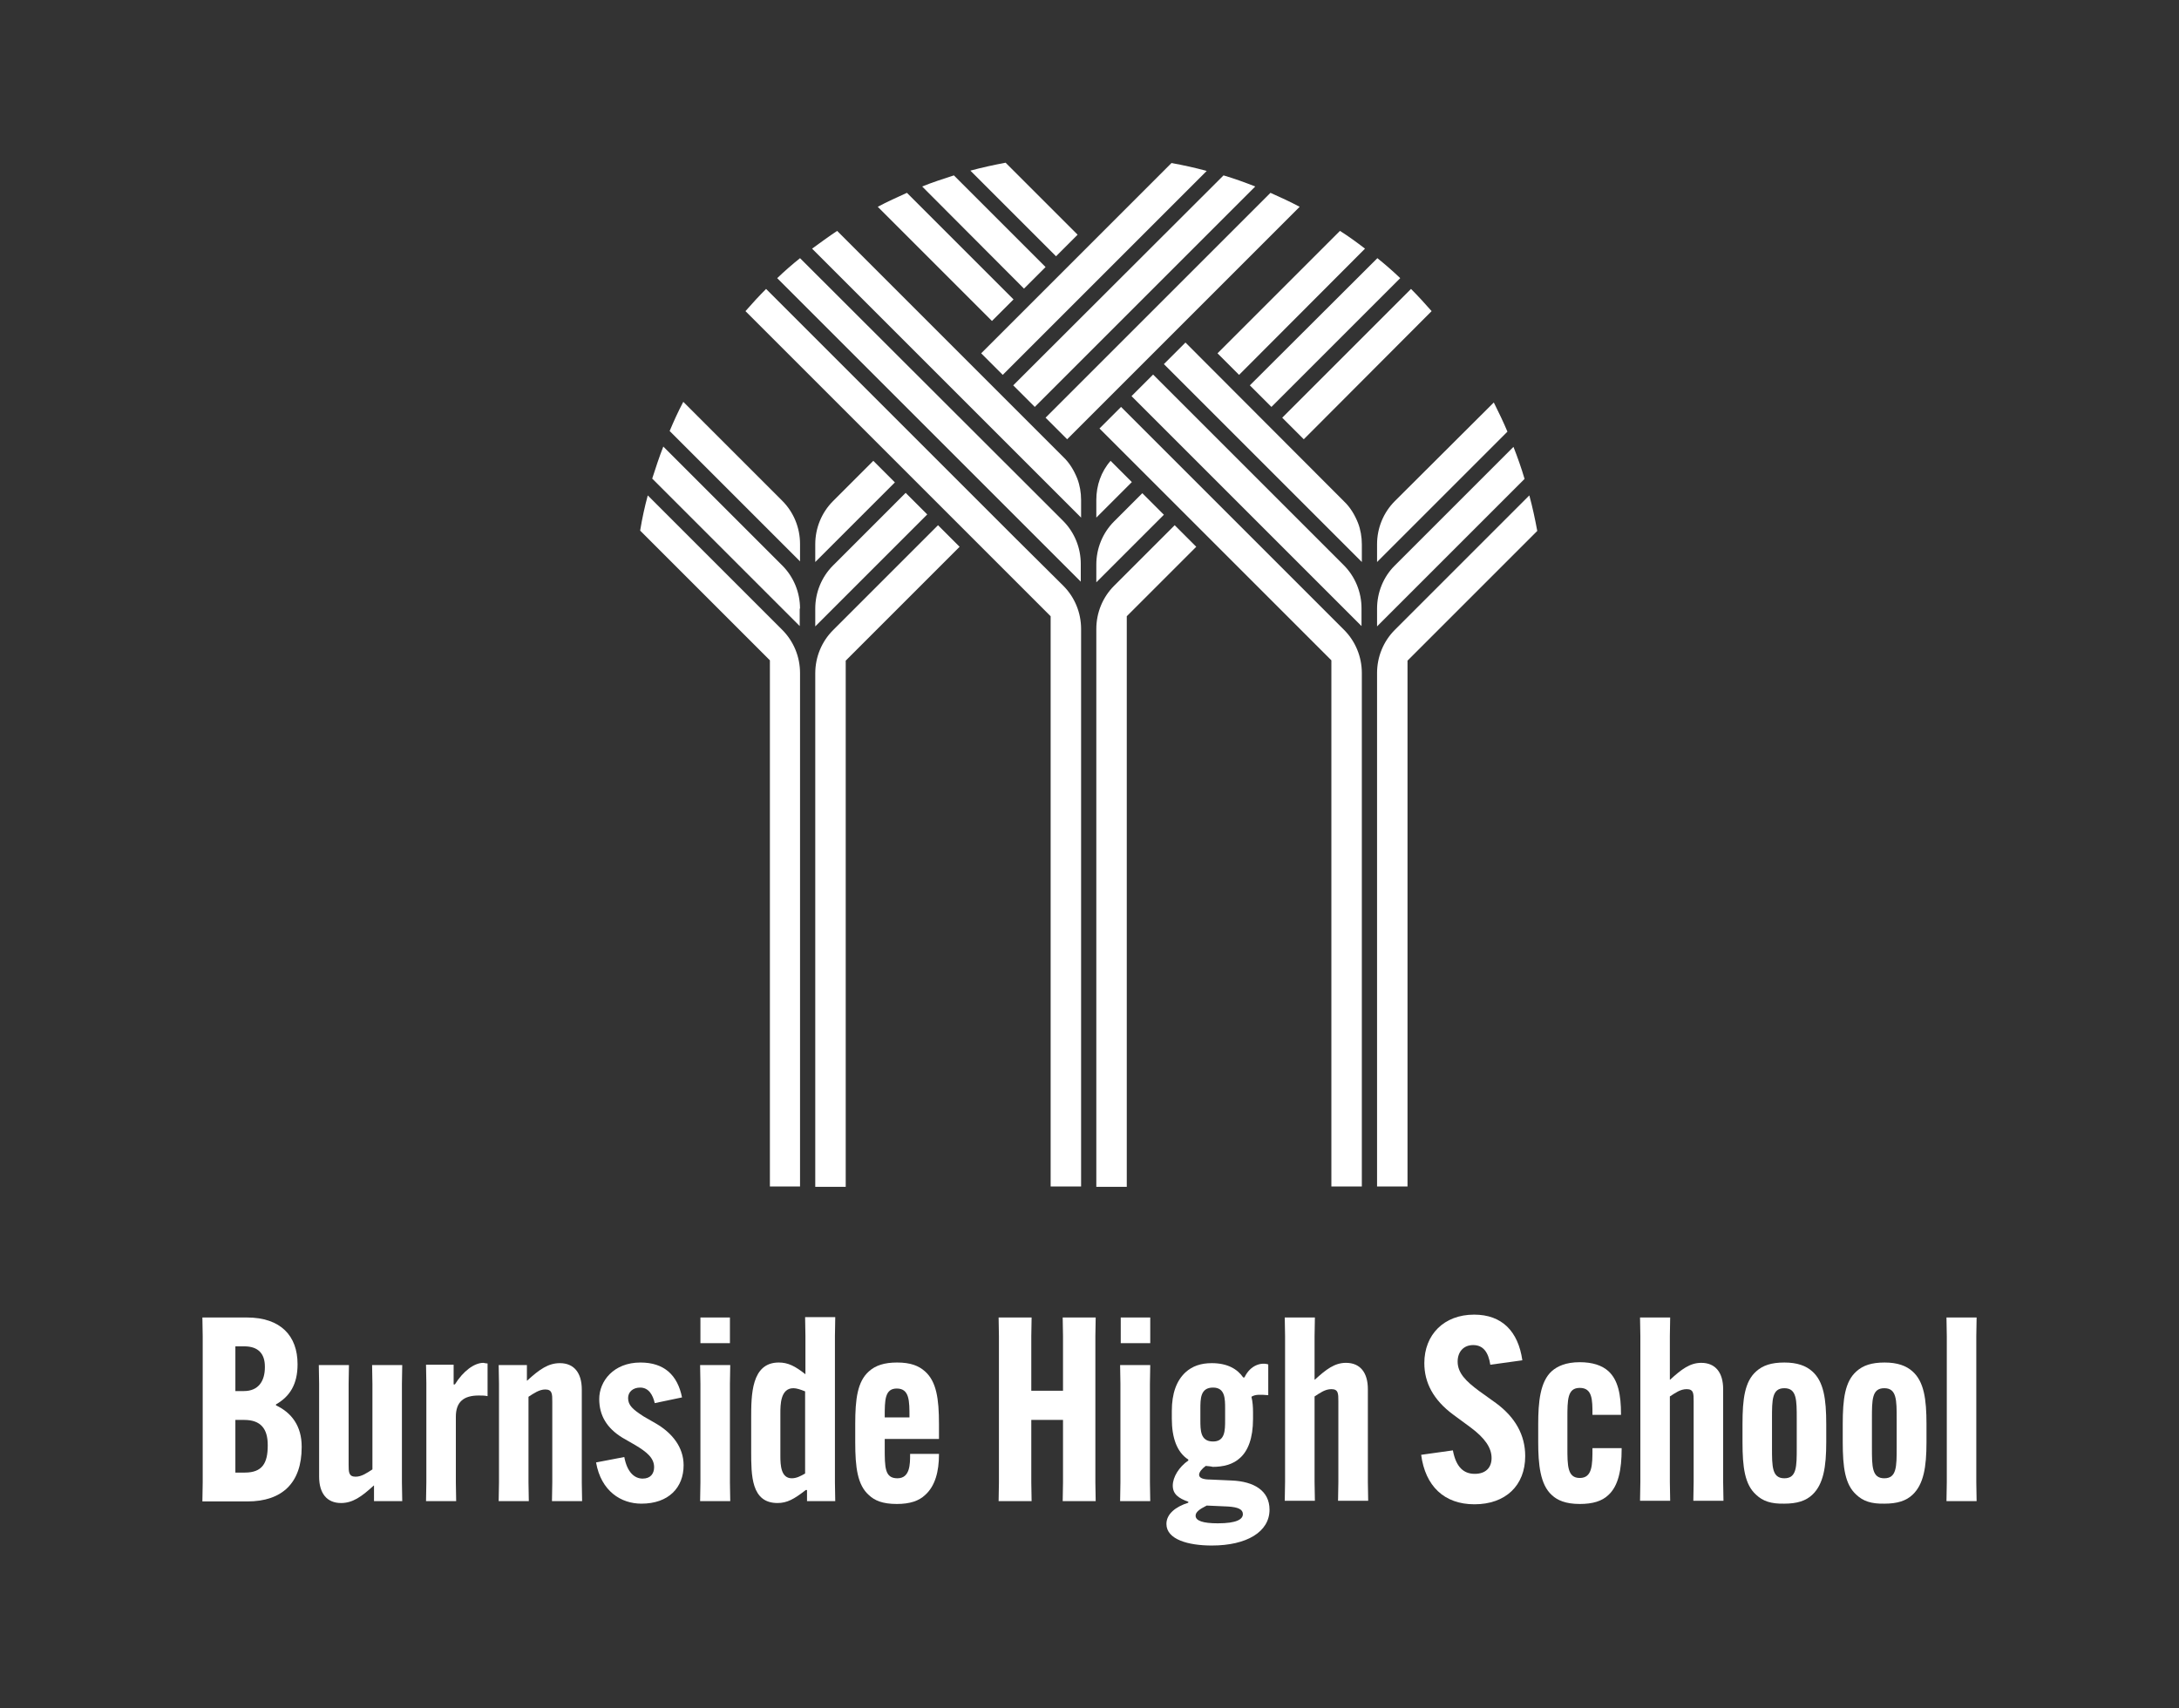<?xml version="1.0" encoding="utf-8"?>
<!-- Generator: Adobe Illustrator 28.1.0, SVG Export Plug-In . SVG Version: 6.00 Build 0)  -->
<svg version="1.1" id="Layer_1" xmlns="http://www.w3.org/2000/svg" xmlns:xlink="http://www.w3.org/1999/xlink" x="0px" y="0px"
	 viewBox="0 0 686.9 538.6" style="enable-background:new 0 0 686.9 538.6;" xml:space="preserve">
<rect x="0" y="0" width="686.9" height="538.6" fill="#333333" stroke="none"/>
<style type="text/css">
	.st0{fill:#FFFFFF;}
	.st1{fill:#004E42;}
</style>
<g>
	<g>
		<g>
			<path class="st0" d="M252.2,374.1V212.2c0-5.1-2-10-5.6-13.6l-42.4-42.4c-1,3.7-1.8,7.4-2.4,11.1l40.9,40.9v165.9H252.2z"/>
			<path class="st0" d="M262.6,178.3c-3.6,3.6-5.6,8.5-5.6,13.6v5.6l35.3-35.3l-6.8-6.8L262.6,178.3z"/>
			<path class="st0" d="M252.2,191.9c0-5.1-2-10-5.6-13.6l-37.5-37.5c-1.3,3.3-2.4,6.7-3.5,10.1l46.5,46.5V191.9z"/>
			<path class="st0" d="M262.6,158c-3.6,3.6-5.6,8.5-5.6,13.6v5.6l25.1-25.1l-6.8-6.8L262.6,158z"/>
			<path class="st0" d="M252.2,171.5c0-5.1-2-10-5.6-13.6l-31.2-31.2c-1.6,3-3,6.1-4.3,9.2l41.1,41.1V171.5z"/>
			<path class="st0" d="M262.6,198.7c-3.6,3.6-5.6,8.5-5.6,13.6v161.9h9.6V208.3l35.9-35.9l-6.8-6.8L262.6,198.7z"/>
			<path class="st0" d="M263.9,72.8c-2.7,1.8-5.3,3.7-7.9,5.6l78,78l6.8,6.8v-5.6c0-2.3-0.4-4.6-1.2-6.7c-1-2.5-2.4-4.9-4.4-6.8
				L263.9,72.8z M326.2,135.1l6.8,6.8L326.2,135.1z"/>
			<path class="st0" d="M241.5,91.1c-2.3,2.3-4.4,4.6-6.5,7l78.7,78.7l17.5,17.5v179.8h9.6V198.3c0-5.1-2-10-5.6-13.6L320.4,170
				L241.5,91.1z"/>
			<path class="st0" d="M351.2,164.4c-3.6,3.6-5.6,8.5-5.6,13.6v5.6l21.3-21.3l-6.8-6.8L351.2,164.4z"/>
			<path class="st0" d="M441.4,87.7c-2.3-2.2-4.7-4.3-7.2-6.3L394,121.5l6.8,6.8L441.4,87.7z"/>
			<path class="st0" d="M252.2,81.4c-2.5,2-4.9,4.1-7.2,6.3l78.8,78.8l16.9,16.9v-5.6c0-5.1-2-10-5.6-13.6l-4.6-4.6L252.2,81.4z"/>
			<path class="st0" d="M345.6,157.6v5.6l11.2-11.2l-6.7-6.7C347.1,148.7,345.6,153.1,345.6,157.6z"/>
			<path class="st0" d="M430.3,78.4c-2.6-2-5.2-3.9-7.9-5.6l-38.6,38.6l6.8,6.8L430.3,78.4z"/>
			<path class="st0" d="M451.3,98.1c-2.1-2.4-4.3-4.8-6.5-7l-40.6,40.6l6.8,6.8L451.3,98.1z"/>
			<path class="st0" d="M351.2,184.7c-3.6,3.6-5.6,8.5-5.6,13.6v175.9h9.6V194.3v0l21.9-21.9l-6.8-6.8L351.2,184.7z"/>
			<path class="st0" d="M317,51.3c-3.7,0.7-7.4,1.5-11.1,2.5l27,27l6.8-6.8L317,51.3z"/>
			<path class="st0" d="M373.7,108l-6.8,6.8l55.6,55.6l6.8,6.8v-5.6c0-2.3-0.4-4.6-1.2-6.7c-1-2.5-2.4-4.9-4.4-6.8L373.7,108z"/>
			<path class="st0" d="M285.9,60.8c-3.1,1.4-6.2,2.8-9.2,4.4l36,36l6.8-6.8L285.9,60.8z"/>
			<path class="st0" d="M419.7,374.1h9.6V212.2c0-5.1-2-10-5.6-13.6L409,183.9l-55.6-55.6l-6.8,6.8l55.6,55.6l17.5,17.5V374.1z"/>
			<path class="st0" d="M434.1,191.9v5.6l46.5-46.5c-1-3.4-2.2-6.8-3.5-10.1l-37.5,37.5C436.1,181.9,434.1,186.8,434.1,191.9z"/>
			<path class="st0" d="M300.7,55.3c-3.4,1.1-6.8,2.2-10,3.5L322.8,91l6.8-6.8L300.7,55.3z"/>
			<path class="st0" d="M363.5,118.1l-6.8,6.8l55.6,55.6l16.9,16.9v-5.6c0-5.1-2-10-5.6-13.6l-4.6-4.6L363.5,118.1z"/>
			<path class="st0" d="M439.7,158c-3.6,3.6-5.6,8.5-5.6,13.6v5.6l41.1-41.1c-1.3-3.1-2.8-6.2-4.3-9.2L439.7,158z"/>
			<path class="st0" d="M482.1,156.2l-42.4,42.4c-3.6,3.6-5.6,8.5-5.6,13.6v161.9h9.6V208.3l40.9-40.9
				C483.9,163.6,483.1,159.9,482.1,156.2z"/>
			<path class="st0" d="M329.6,131.7l6.8,6.8l73.3-73.3c-3-1.6-6.1-3-9.2-4.4L329.6,131.7z"/>
			<line class="st0" x1="326.2" y1="135.1" x2="333" y2="141.9"/>
			<path class="st0" d="M319.4,121.5l6.8,6.8l69.5-69.5c-3.3-1.3-6.6-2.5-10-3.5L319.4,121.5z"/>
			<path class="st0" d="M309.3,111.4l6.8,6.8l64.3-64.3c-3.6-1-7.3-1.8-11.1-2.5L309.3,111.4z"/>
		</g>
	</g>
	<path class="st0" d="M63.8,473.3l0.1-5.9v-46.1l-0.1-5.9h14c10.7,0,16,5.8,16,14.7v0.1c0,6.2-2.4,10.1-6.8,12.6v0.3
		c4.9,2.3,8.1,6.5,8.1,13v0.2c0,11.2-6.1,17.1-17.1,17.1H63.8z M74.2,438.6h2.7c4.6,0,6.6-3.2,6.6-7.5v-0.2c0-4.1-2.1-6.4-6.5-6.4
		h-2.8V438.6z M77.2,464.3c5.5,0,7.2-3,7.2-8.5v-0.2c0-5.1-2.2-7.9-7.4-7.9h-2.8v16.6H77.2z"/>
	<path class="st0" d="M109.9,461.8c0,2.3,0,3.8,2.2,3.8c1.9,0,3.6-1.2,5.3-2.3v-27l-0.1-5.9h9.5l-0.1,5.9v31.1l0.1,5.9h-8.9v-4.9
		h-0.1c-3.9,3.6-6.7,5.5-10.3,5.5c-4.4,0-6.9-3-6.9-8.3v-29.3l-0.1-5.9h9.5l-0.1,5.9V461.8z"/>
	<path class="st0" d="M153.7,429.9v10.3c-0.9-0.2-1.9-0.2-2.8-0.2c-4.6,0-7.2,1.9-7.2,6.7v20.7l0.1,5.9h-9.5l0.1-5.9v-31.3l-0.1-5.8
		h8.7v6.2h0.4c2.6-4.2,6.1-6.8,9-6.8C152.9,429.8,153.3,429.9,153.7,429.9z"/>
	<path class="st0" d="M174.1,441.9c0-2.3,0-3.8-2.2-3.8c-1.9,0-3.6,1.2-5.3,2.3v27l0.1,5.9h-9.5l0.1-5.9v-31.1l-0.1-5.9h8.9v4.9h0.1
		c3.9-3.6,6.7-5.5,10.3-5.5c4.4,0,6.9,3,6.9,8.3v29.3l0.1,5.9H174l0.1-5.9V441.9z"/>
	<path class="st0" d="M196.8,459.4c0.9,4.8,3.2,6.8,5.8,6.8c2.5,0,3.6-1.6,3.6-3.6c0-2.9-2.3-4.8-6-7l-4-2.3c-4.9-3-7.3-7-7.3-12.2
		c0-5.6,4.5-11.5,13-11.5c7.5,0,11.7,4,13.1,11l-8.6,1.8c-0.6-2.6-1.9-4.9-4.6-4.9c-2.3,0-3.8,1.4-3.8,3.3c0,2.3,1.5,3.6,4.9,5.8
		l4,2.3c4.9,2.9,8.6,7.3,8.6,13.1c0,7-4.7,12.1-13.3,12.1c-6.4,0-12.7-3.9-14.3-13L196.8,459.4z"/>
	<path class="st0" d="M230.2,430.4l-0.1,5.9v31.1l0.1,5.9h-9.5l0.1-5.9v-31.1l-0.1-5.9H230.2z M220.8,415.4h9.3v8.1h-9.3V415.4z"/>
	<path class="st0" d="M263.3,415.4l-0.1,5.9v46.1l0.1,5.9h-8.9v-3.5h-0.4c-3.7,2.9-5.9,4.1-8.9,4.1c-8.3,0-8.3-8.7-8.3-16.3v-10.4
		c0-7.3,0-17.6,8.7-17.6c2.9,0,5.1,1.1,8.4,3.7v-12.1l-0.1-5.9H263.3z M246,445.6v13.5c0,2.9,0.2,7,3.6,7c1.5,0,2.8-0.7,4.2-1.5
		v-25.9c-1.5-0.6-2.7-1-3.7-1C246,437.7,246,443,246,445.6z"/>
	<path class="st0" d="M278.9,453.7v2.8c0,6.2,0,9.6,4,9.6c4,0,4-4.5,4-7.5v-0.2h9.1v0.2c0,5.3-1.2,10-4.4,12.8
		c-1.9,1.8-4.7,2.8-8.9,2.8c-4.5,0-7-1.1-8.8-2.8c-3.6-3.2-4.3-8.7-4.3-16.7V449c0-7.9,0.7-13.4,4.3-16.6c2.1-1.9,4.9-2.8,8.9-2.8
		c4.2,0,6.8,1,8.8,2.8c3.6,3.2,4.4,8.6,4.4,16.6v4.7H278.9z M278.9,446.9h7.8v-0.2c0-5,0-8.9-4-8.9c-3.8,0-3.8,3.7-3.8,8.9V446.9z"
		/>
	<path class="st0" d="M345.4,415.4l-0.1,5.9v46.1l0.1,5.9H335l0.1-5.9v-19.7h-10v19.7l0.1,5.9h-10.4l0.1-5.9v-46.1l-0.1-5.9h10.4
		l-0.1,5.9v17.2h10v-17.2l-0.1-5.9H345.4z"/>
	<path class="st0" d="M362.6,430.4l-0.1,5.9v31.1l0.1,5.9h-9.5l0.1-5.9v-31.1l-0.1-5.9H362.6z M353.3,415.4h9.3v8.1h-9.3V415.4z"/>
	<path class="st0" d="M380.1,462.2c-1.1,0.8-2.1,1.9-2.1,2.8c0,1.1,1.5,1.5,3.6,1.5l6.7,0.3c7,0.3,11.9,3.2,11.9,9.2
		c0,7-7.2,11.3-18.2,11.3c-7.4,0-14.3-1.9-14.3-6.8c0-3.1,2.8-5.4,6.9-6.7v-0.3c-3.1-1.1-4.9-2.4-4.9-5.1s2-5.9,4.9-7.9v-0.3
		c-3.6-2.3-5.2-6.9-5.2-12.9v-2.4c0-5.6,1.5-9.6,4.3-12.2c2.2-2,4.9-2.9,8.3-2.9c5,0,8.1,1.9,9.9,4.5h0.4c1.9-4,5.4-4.8,7.5-4.1v9.7
		c-2.4-0.2-4.1-0.3-5.3,0.5c0.4,1.6,0.5,3.3,0.5,4.9v2.1c0,6.1-1.6,10-4,12.2c-2.3,2.2-5.5,2.9-8.7,2.9
		C381.6,462.3,380.8,462.3,380.1,462.2z M387.1,475l-6.7-0.3c-2.4,1.2-3.5,2.1-3.5,3.2c0,1.6,2.3,2.4,7,2.4c6,0,7.9-1.3,7.9-2.9
		C391.8,475.9,390.3,475.2,387.1,475z M378.4,447.7c0,3.3,0,6.8,4,6.8c3.8,0,3.8-3.5,3.8-6.8v-3.5c0-3.2,0-6.7-3.8-6.7
		c-4,0-4,3.5-4,6.8V447.7z"/>
	<path class="st0" d="M405,415.4h9.5l-0.1,5.9V435h0.1c3.5-3.2,6.2-5.3,9.8-5.3c4.5,0,6.9,3.1,6.9,8.3v29.3l0.1,5.9h-9.5l0.1-5.9
		v-25.5c0-2.4,0-3.8-2.2-3.8c-2,0-3.6,1.2-5.3,2.3v27l0.1,5.9H405l0.1-5.9v-46.1L405,415.4z"/>
	<path class="st0" d="M458,457.3c1,5.3,3.4,7.4,6.9,7.4c3.5,0,5.3-2,5.3-5c0-3.2-2.1-6.3-6.7-9.7l-5.3-3.9
		c-6.4-4.7-9.2-10.2-9.2-16.3c0-9,6.2-15.3,15.7-15.3c8.8,0,13.9,5.3,15.2,14.4l-10.1,1.4c-0.6-3.9-2.2-6.2-5.4-6.2
		c-3.1,0-4.9,2.2-4.9,5.2c0,3.6,2.6,6.2,6.8,9.3l5.3,3.8c6.1,4.5,9.2,10.1,9.2,16.7c0,9.3-6.2,15.2-16,15.2
		c-9.6,0-15.5-5.8-16.8-15.6L458,457.3z"/>
	<path class="st0" d="M511.2,456.7v0.2c0,6.4-1,11.6-4.2,14.5c-2,1.9-4.9,2.8-9,2.8c-4.5,0-7.1-1.2-8.8-2.8
		c-3.7-3.3-4.3-9.8-4.3-16.7V449c0-6.9,0.6-13.4,4.3-16.7c1.7-1.5,4.4-2.8,8.8-2.8c4,0,7,1,9,2.8c3.1,2.8,4,7.5,4,13.6v0.2H502v-0.2
		c0-4.5,0-8.3-4-8.3c-3.9,0-3.9,3.7-3.9,9.6v9.2c0,5.7,0,9.6,3.9,9.6c4,0,4-4.2,4-9.2v-0.2H511.2z"/>
	<path class="st0" d="M517,415.4h9.5l-0.1,5.9V435h0.1c3.5-3.2,6.2-5.3,9.8-5.3c4.5,0,6.9,3.1,6.9,8.3v29.3l0.1,5.9h-9.5l0.1-5.9
		v-25.5c0-2.4,0-3.8-2.2-3.8c-2,0-3.6,1.2-5.3,2.3v27l0.1,5.9H517l0.1-5.9v-46.1L517,415.4z"/>
	<path class="st0" d="M553.6,471.3c-3.6-3.2-4.3-8.7-4.3-16.6V449c0-7.9,0.7-13.4,4.3-16.6c2.1-1.9,4.8-2.8,8.9-2.8
		c4,0,6.8,1,8.8,2.8c3.6,3.2,4.4,8.7,4.4,16.6v5.7c0,7.9-0.9,13.3-4.4,16.6c-2,1.9-4.8,2.8-8.8,2.8
		C558.3,474.2,555.7,473.3,553.6,471.3z M566.4,456.5v-9.2c0-5.9,0-9.6-3.9-9.6s-3.9,3.6-3.9,9.6v9.2c0,5.9,0,9.6,3.9,9.6
		S566.4,462.4,566.4,456.5z"/>
	<path class="st0" d="M585.2,471.3c-3.6-3.2-4.3-8.7-4.3-16.6V449c0-7.9,0.7-13.4,4.3-16.6c2.1-1.9,4.8-2.8,8.9-2.8
		c4,0,6.8,1,8.8,2.8c3.6,3.2,4.4,8.7,4.4,16.6v5.7c0,7.9-0.9,13.3-4.4,16.6c-2,1.9-4.8,2.8-8.8,2.8
		C589.9,474.2,587.3,473.3,585.2,471.3z M597.9,456.5v-9.2c0-5.9,0-9.6-3.9-9.6s-3.9,3.6-3.9,9.6v9.2c0,5.9,0,9.6,3.9,9.6
		S597.9,462.4,597.9,456.5z"/>
	<path class="st0" d="M623.1,415.4l-0.1,5.9v46.1l0.1,5.9h-9.5l0.1-5.9v-46.1l-0.1-5.9H623.1z"/>
</g>
</svg>
